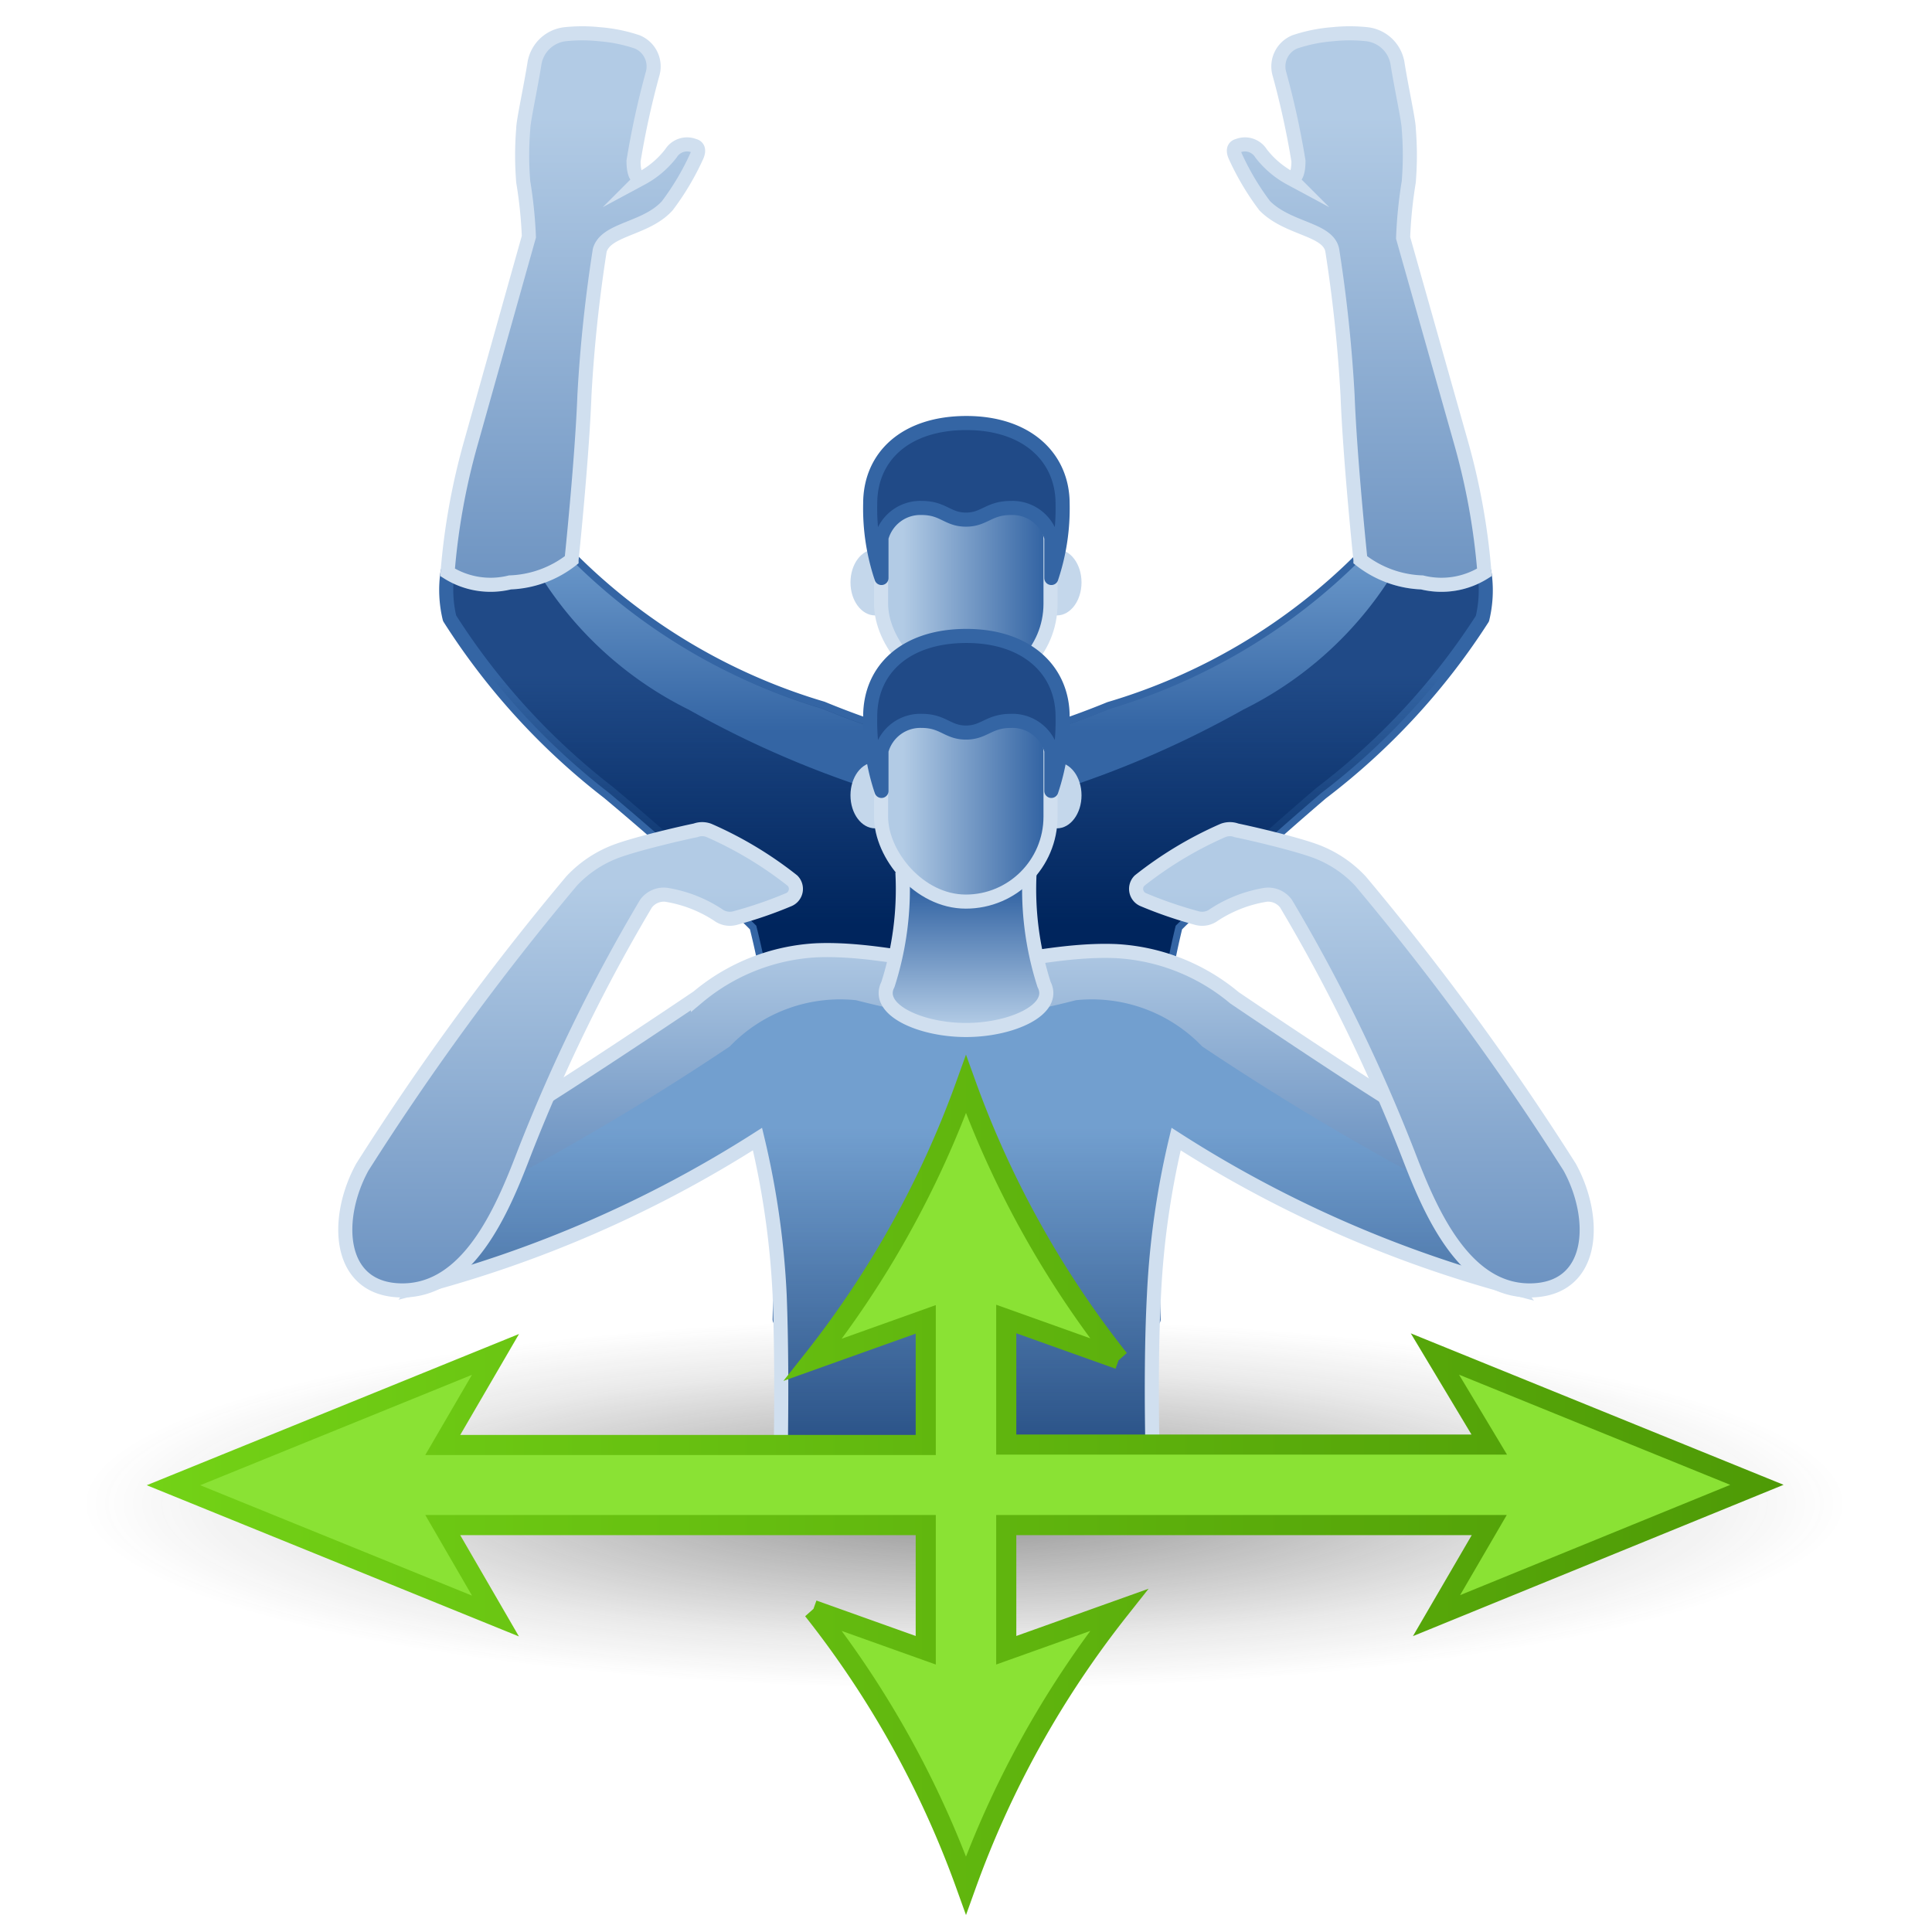 <svg xmlns="http://www.w3.org/2000/svg" xmlns:xlink="http://www.w3.org/1999/xlink" viewBox="0 0 48 48"><defs><style>.cls-1{fill:url(#radial-gradient);}.cls-2{fill:#204a87;stroke:#3465a4;stroke-linecap:round;stroke-linejoin:round;}.cls-2,.cls-7{stroke-width:0.35px;}.cls-3{fill:url(#linear-gradient);}.cls-4{fill:url(#New_Gradient_Swatch_2);}.cls-5{fill:#c4d7eb;}.cls-6{fill:url(#linear-gradient-2);}.cls-18,.cls-7{fill:none;stroke-miterlimit:10;}.cls-7{stroke:#d0dfef;}.cls-8{fill:#729fcf;}.cls-9{fill:url(#linear-gradient-3);}.cls-10{fill:url(#linear-gradient-4);}.cls-11{fill:url(#linear-gradient-5);}.cls-12{fill:url(#linear-gradient-6);}.cls-13{fill:url(#linear-gradient-7);}.cls-14{fill:url(#linear-gradient-8);}.cls-15{fill:url(#linear-gradient-9);}.cls-16{fill:url(#linear-gradient-10);}.cls-17{fill:#8ae234;}.cls-18{stroke-width:0.5px;stroke:url(#linear-gradient-11);}</style><radialGradient id="radial-gradient" cx="39.64" cy="37.28" r="19.81" gradientTransform="translate(-23.21 28.04) scale(1.19 0.25)" gradientUnits="userSpaceOnUse"><stop offset="0.03" stop-color="#2c2c2c" stop-opacity="0.5"/><stop offset="0.68" stop-color="#2c2c2c" stop-opacity="0.1"/><stop offset="0.93" stop-color="#2c2c2c" stop-opacity="0"/></radialGradient><linearGradient id="linear-gradient" x1="24" y1="16.79" x2="24" y2="22.97" gradientUnits="userSpaceOnUse"><stop offset="0" stop-color="#00255d" stop-opacity="0"/><stop offset="1" stop-color="#00255d"/></linearGradient><linearGradient id="New_Gradient_Swatch_2" x1="24" y1="13.18" x2="24" y2="18.16" gradientUnits="userSpaceOnUse"><stop offset="0" stop-color="#729fcf"/><stop offset="1" stop-color="#3465a4"/></linearGradient><linearGradient id="linear-gradient-2" x1="22.44" y1="14.21" x2="25.9" y2="14.21" gradientUnits="userSpaceOnUse"><stop offset="0" stop-color="#b2cbe5"/><stop offset="1" stop-color="#3465a4"/></linearGradient><linearGradient id="linear-gradient-3" x1="24" y1="28.03" x2="24" y2="40.52" xlink:href="#linear-gradient"/><linearGradient id="linear-gradient-4" x1="24" y1="23.24" x2="24" y2="33.6" xlink:href="#linear-gradient-2"/><linearGradient id="linear-gradient-5" x1="14.15" y1="22.03" x2="14.15" y2="40.09" xlink:href="#linear-gradient-2"/><linearGradient id="linear-gradient-6" x1="1234.15" y1="22.03" x2="1234.15" y2="40.09" gradientTransform="matrix(-1, 0, 0, 1, 1268, 0)" xlink:href="#linear-gradient-2"/><linearGradient id="linear-gradient-7" x1="24" y1="25.46" x2="24" y2="22.14" xlink:href="#linear-gradient-2"/><linearGradient id="linear-gradient-8" x1="22.44" y1="19.5" x2="25.9" y2="19.5" xlink:href="#linear-gradient-2"/><linearGradient id="linear-gradient-9" x1="14.23" y1="2.9" x2="14.23" y2="24.4" xlink:href="#linear-gradient-2"/><linearGradient id="linear-gradient-10" x1="1234.23" y1="2.9" x2="1234.23" y2="24.4" gradientTransform="matrix(-1, 0, 0, 1, 1268, 0)" xlink:href="#linear-gradient-2"/><linearGradient id="linear-gradient-11" x1="3.69" y1="36.89" x2="44.31" y2="36.89" gradientUnits="userSpaceOnUse"><stop offset="0" stop-color="#73d216"/><stop offset="1" stop-color="#4e9a06"/></linearGradient></defs><title>23-Pose Difference</title><g id="shadow"><ellipse class="cls-1" cx="23.8" cy="37.28" rx="22.58" ry="4.74"/></g><g id="ART"><path class="cls-2" d="M24,18.71a20.64,20.64,0,0,0,3.57-1.1,14.76,14.76,0,0,0,6.23-3.7,2.63,2.63,0,0,0,1.53.56,2,2,0,0,0,1.55-.25,3,3,0,0,1-.05,1.15,16.9,16.9,0,0,1-4,4.33C30.55,21.65,29.21,23,29.21,23a19.86,19.86,0,0,0-.55,3.87c-.11,2.27,0,5.91,0,5.91H19.37s.08-3.64,0-5.91A19.86,19.86,0,0,0,18.79,23s-1.34-1.36-3.67-3.31a17,17,0,0,1-3.95-4.33,3,3,0,0,1-.05-1.15,2,2,0,0,0,1.55.25,2.63,2.63,0,0,0,1.53-.56,14.76,14.76,0,0,0,6.23,3.7A20.64,20.64,0,0,0,24,18.71"/><path class="cls-3" d="M24,18.71a20.64,20.64,0,0,0,3.57-1.1,14.76,14.76,0,0,0,6.23-3.7,2.63,2.63,0,0,0,1.53.56,2,2,0,0,0,1.55-.25,3,3,0,0,1-.05,1.15,16.9,16.9,0,0,1-4,4.33C30.55,21.65,29.21,23,29.21,23a19.86,19.86,0,0,0-.55,3.87c-.11,2.27,0,5.91,0,5.91H19.37s.08-3.64,0-5.91A19.86,19.86,0,0,0,18.79,23s-1.34-1.36-3.67-3.31a17,17,0,0,1-3.95-4.33,3,3,0,0,1-.05-1.15,2,2,0,0,0,1.55.25,2.63,2.63,0,0,0,1.53-.56,14.76,14.76,0,0,0,6.23,3.7A20.64,20.64,0,0,0,24,18.71"/><path class="cls-4" d="M34.57,14.31a1.79,1.79,0,0,1-.77-.4,14.76,14.76,0,0,1-6.23,3.7A20.64,20.64,0,0,1,24,18.71a20.64,20.64,0,0,1-3.57-1.1,14.76,14.76,0,0,1-6.23-3.7,1.79,1.79,0,0,1-.77.4,9.12,9.12,0,0,0,3.68,3.32A24.79,24.79,0,0,0,24,20.25a24.79,24.79,0,0,0,6.89-2.62A9.12,9.12,0,0,0,34.57,14.31Z"/><ellipse class="cls-5" cx="21.74" cy="14.47" rx="0.61" ry="0.82"/><ellipse class="cls-5" cx="26.26" cy="14.47" rx="0.61" ry="0.82"/><rect class="cls-6" x="21.89" y="11.32" width="4.21" height="5.79" rx="2.11"/><rect class="cls-7" x="21.89" y="11.32" width="4.21" height="5.79" rx="2.11"/><path class="cls-2" d="M24,12.91c.46,0,.56-.29,1.12-.29a1,1,0,0,1,1,.74v1a5.42,5.42,0,0,0,.28-1.85c0-1.14-.88-2-2.39-2s-2.39.83-2.39,2a5.42,5.42,0,0,0,.28,1.85v-1a1,1,0,0,1,1-.74C23.44,12.62,23.54,12.91,24,12.91Z"/><path class="cls-8" d="M24,24c.82,0,2.34-.43,3.73-.37a5,5,0,0,1,2.94,1.16c.9.61,3.16,2.12,4.12,2.7s1.86,1.25,1.89,2.21a5.72,5.72,0,0,0,1,2.32,29.61,29.61,0,0,1-8.46-3.72,20.84,20.84,0,0,0-.55,3.87c-.12,2.27,0,5.15,0,5.15H19.37s.09-2.88,0-5.15a20.84,20.84,0,0,0-.55-3.87A29.61,29.61,0,0,1,10.33,32a5.72,5.72,0,0,0,1-2.32c0-1,.93-1.62,1.89-2.21s3.22-2.09,4.12-2.7a5,5,0,0,1,2.94-1.16c1.39-.06,2.91.37,3.73.37"/><path class="cls-9" d="M24,24c.82,0,2.34-.43,3.73-.37a5,5,0,0,1,2.94,1.16c.9.61,3.16,2.12,4.12,2.7s1.86,1.25,1.89,2.21a5.72,5.72,0,0,0,1,2.32,29.61,29.61,0,0,1-8.46-3.72,20.84,20.84,0,0,0-.55,3.87c-.12,2.27,0,5.15,0,5.15H19.37s.09-2.88,0-5.15a20.84,20.84,0,0,0-.55-3.87A29.61,29.61,0,0,1,10.33,32a5.72,5.72,0,0,0,1-2.32c0-1,.93-1.62,1.89-2.21s3.22-2.09,4.12-2.7a5,5,0,0,1,2.94-1.16c1.39-.06,2.91.37,3.73.37"/><path class="cls-10" d="M36.7,30a65.75,65.75,0,0,1-6.83-4,3.8,3.8,0,0,0-3.14-1.15,22.79,22.79,0,0,1-2.73.53,22.79,22.79,0,0,1-2.73-.53,3.8,3.8,0,0,0-3.14,1.15,65.75,65.75,0,0,1-6.83,4,2.11,2.11,0,0,0,0-.25c0-1,.93-1.63,1.89-2.21s3.22-2.09,4.12-2.7a4.87,4.87,0,0,1,2.94-1.16c1.4-.06,2.9.37,3.73.37s2.33-.43,3.73-.37a4.87,4.87,0,0,1,2.94,1.16c.9.61,3.16,2.12,4.12,2.7s1.86,1.25,1.89,2.21A2.11,2.11,0,0,0,36.7,30Z"/><path class="cls-7" d="M24,24c.82,0,2.34-.43,3.73-.37a5,5,0,0,1,2.94,1.16c.9.61,3.16,2.12,4.12,2.7s1.86,1.25,1.89,2.21a5.72,5.72,0,0,0,1,2.32,29.61,29.61,0,0,1-8.46-3.72,20.84,20.84,0,0,0-.55,3.87c-.12,2.27,0,5.15,0,5.15H19.37s.09-2.88,0-5.15a20.84,20.84,0,0,0-.55-3.87A29.61,29.61,0,0,1,10.33,32a5.72,5.72,0,0,0,1-2.32c0-1,.93-1.62,1.89-2.21s3.22-2.09,4.12-2.7a5,5,0,0,1,2.94-1.16c1.39-.06,2.91.37,3.73.37"/><path class="cls-11" d="M13,28.71c-.53,1.38-1.37,3.35-3,3.35S8.3,30.28,9,29a66.4,66.4,0,0,1,5.2-7.11,2.92,2.92,0,0,1,1.19-.77c.52-.18,1.5-.41,1.89-.49a.47.47,0,0,1,.33,0,9.43,9.43,0,0,1,2.08,1.25.29.29,0,0,1-.09.47,10.43,10.43,0,0,1-1.34.46.49.49,0,0,1-.42-.08,3.3,3.3,0,0,0-1.29-.5.55.55,0,0,0-.5.22A42,42,0,0,0,13,28.71Z"/><path class="cls-7" d="M13,28.71c-.53,1.38-1.37,3.35-3,3.35S8.3,30.28,9,29a66.4,66.4,0,0,1,5.2-7.11,2.92,2.92,0,0,1,1.19-.77c.52-.18,1.5-.41,1.89-.49a.47.47,0,0,1,.33,0,9.43,9.43,0,0,1,2.08,1.25.29.29,0,0,1-.09.47,10.43,10.43,0,0,1-1.34.46.49.49,0,0,1-.42-.08,3.3,3.3,0,0,0-1.29-.5.55.55,0,0,0-.5.22A42,42,0,0,0,13,28.71Z"/><path class="cls-12" d="M35,28.71c.53,1.38,1.37,3.35,3,3.35S39.7,30.28,39,29a66.4,66.4,0,0,0-5.2-7.11,2.92,2.92,0,0,0-1.19-.77c-.52-.18-1.5-.41-1.89-.49a.47.47,0,0,0-.33,0,9.43,9.43,0,0,0-2.08,1.25.29.29,0,0,0,.09.47,10.43,10.43,0,0,0,1.34.46.49.49,0,0,0,.42-.08,3.3,3.3,0,0,1,1.29-.5.55.55,0,0,1,.5.22A42,42,0,0,1,35,28.71Z"/><path class="cls-7" d="M35,28.71c.53,1.38,1.37,3.35,3,3.35S39.7,30.28,39,29a66.4,66.4,0,0,0-5.2-7.11,2.92,2.92,0,0,0-1.19-.77c-.52-.18-1.5-.41-1.89-.49a.47.47,0,0,0-.33,0,9.43,9.43,0,0,0-2.08,1.25.29.29,0,0,0,.09.47,10.43,10.43,0,0,0,1.34.46.49.49,0,0,0,.42-.08,3.3,3.3,0,0,1,1.29-.5.55.55,0,0,1,.5.22A42,42,0,0,1,35,28.71Z"/><path class="cls-13" d="M25.58,21.67a7.75,7.75,0,0,0,.36,2.79c.32.62-.8,1.13-1.94,1.13s-2.26-.51-1.94-1.13a7.75,7.75,0,0,0,.36-2.79"/><path class="cls-7" d="M25.58,21.67a7.75,7.75,0,0,0,.36,2.79c.32.62-.8,1.13-1.94,1.13s-2.26-.51-1.94-1.13a7.75,7.75,0,0,0,.36-2.79"/><ellipse class="cls-5" cx="21.74" cy="19.76" rx="0.61" ry="0.82"/><ellipse class="cls-5" cx="26.26" cy="19.76" rx="0.61" ry="0.82"/><rect class="cls-14" x="21.89" y="16.61" width="4.21" height="5.79" rx="2.11"/><rect class="cls-7" x="21.89" y="16.61" width="4.21" height="5.79" rx="2.11"/><path class="cls-2" d="M24,18.2c.46,0,.56-.29,1.12-.29a1,1,0,0,1,1,.74v1a5.42,5.42,0,0,0,.28-1.85c0-1.14-.88-2-2.39-2s-2.39.83-2.39,2a5.42,5.42,0,0,0,.28,1.85v-1a1,1,0,0,1,1-.74C23.44,17.91,23.54,18.2,24,18.2Z"/><path class="cls-15" d="M17.31,3.88a6.52,6.52,0,0,1-.73,1.23c-.53.59-1.53.57-1.68,1.11a36,36,0,0,0-.38,3.6c-.06,1.6-.32,4.09-.32,4.09a2.63,2.63,0,0,1-1.53.56,2,2,0,0,1-1.55-.25A16.71,16.71,0,0,1,11.7,11l1.44-5.12A11.06,11.06,0,0,0,13,4.52,8,8,0,0,1,13,3.2c0-.19.18-1,.28-1.63a.87.87,0,0,1,.76-.72,4.07,4.07,0,0,1,.85,0,3.9,3.9,0,0,1,.94.19.66.66,0,0,1,.39.77A20.91,20.91,0,0,0,15.74,4c0,.37.11.46.2.43a2.29,2.29,0,0,0,.73-.62.47.47,0,0,1,.57-.19C17.37,3.65,17.36,3.77,17.31,3.88Z"/><path class="cls-7" d="M17.31,3.88a6.52,6.52,0,0,1-.73,1.23c-.53.59-1.53.57-1.68,1.11a36,36,0,0,0-.38,3.6c-.06,1.6-.32,4.09-.32,4.09a2.63,2.63,0,0,1-1.53.56,2,2,0,0,1-1.55-.25A16.71,16.71,0,0,1,11.7,11l1.44-5.12A11.06,11.06,0,0,0,13,4.52,8,8,0,0,1,13,3.2c0-.19.18-1,.28-1.63a.87.87,0,0,1,.76-.72,4.07,4.07,0,0,1,.85,0,3.9,3.9,0,0,1,.94.19.66.66,0,0,1,.39.77A20.91,20.91,0,0,0,15.74,4c0,.37.11.46.2.43a2.29,2.29,0,0,0,.73-.62.47.47,0,0,1,.57-.19C17.37,3.65,17.36,3.77,17.31,3.88Z"/><path class="cls-16" d="M30.69,3.88a6.52,6.52,0,0,0,.73,1.23C32,5.7,33,5.68,33.1,6.22a36,36,0,0,1,.38,3.6c.06,1.6.32,4.09.32,4.09a2.63,2.63,0,0,0,1.53.56,2,2,0,0,0,1.55-.25A16.71,16.71,0,0,0,36.3,11L34.86,5.91A11.06,11.06,0,0,1,35,4.52,8,8,0,0,0,35,3.2c0-.19-.18-1-.28-1.63a.87.87,0,0,0-.76-.72,4.07,4.07,0,0,0-.85,0,3.9,3.9,0,0,0-.94.19.66.66,0,0,0-.39.77A20.91,20.91,0,0,1,32.26,4c0,.37-.11.46-.2.43a2.29,2.29,0,0,1-.73-.62.47.47,0,0,0-.57-.19C30.63,3.65,30.64,3.77,30.69,3.88Z"/><path class="cls-7" d="M30.69,3.88a6.52,6.52,0,0,0,.73,1.23C32,5.7,33,5.68,33.1,6.22a36,36,0,0,1,.38,3.6c.06,1.6.32,4.09.32,4.09a2.63,2.63,0,0,0,1.53.56,2,2,0,0,0,1.55-.25A16.71,16.71,0,0,0,36.3,11L34.86,5.91A11.06,11.06,0,0,1,35,4.52,8,8,0,0,0,35,3.2c0-.19-.18-1-.28-1.63a.87.87,0,0,0-.76-.72,4.07,4.07,0,0,0-.85,0,3.9,3.9,0,0,0-.94.19.66.66,0,0,0-.39.77A20.91,20.91,0,0,1,32.26,4c0,.37-.11.46-.2.43a2.29,2.29,0,0,1-.73-.62.47.47,0,0,0-.57-.19C30.63,3.65,30.64,3.77,30.69,3.88Z"/><path class="cls-17" d="M43.65,36.89l-8-3.25L37,35.89H25V32.77l2.8,1A24.25,24.25,0,0,1,24,26.94a24.25,24.25,0,0,1-3.8,6.84l2.8-1v3.12H11l1.31-2.25-8,3.25,8,3.25L11,37.89H23V41l-2.8-1A24.25,24.25,0,0,1,24,46.84,24.25,24.25,0,0,1,27.8,40L25,41V37.89H37l-1.31,2.25Z"/><path class="cls-18" d="M43.65,36.89l-8-3.25L37,35.89H25V32.77l2.8,1A24.25,24.25,0,0,1,24,26.94a24.25,24.25,0,0,1-3.8,6.84l2.8-1v3.12H11l1.31-2.25-8,3.25,8,3.25L11,37.89H23V41l-2.8-1A24.25,24.25,0,0,1,24,46.84,24.25,24.25,0,0,1,27.8,40L25,41V37.89H37l-1.31,2.25Z"/></g></svg>